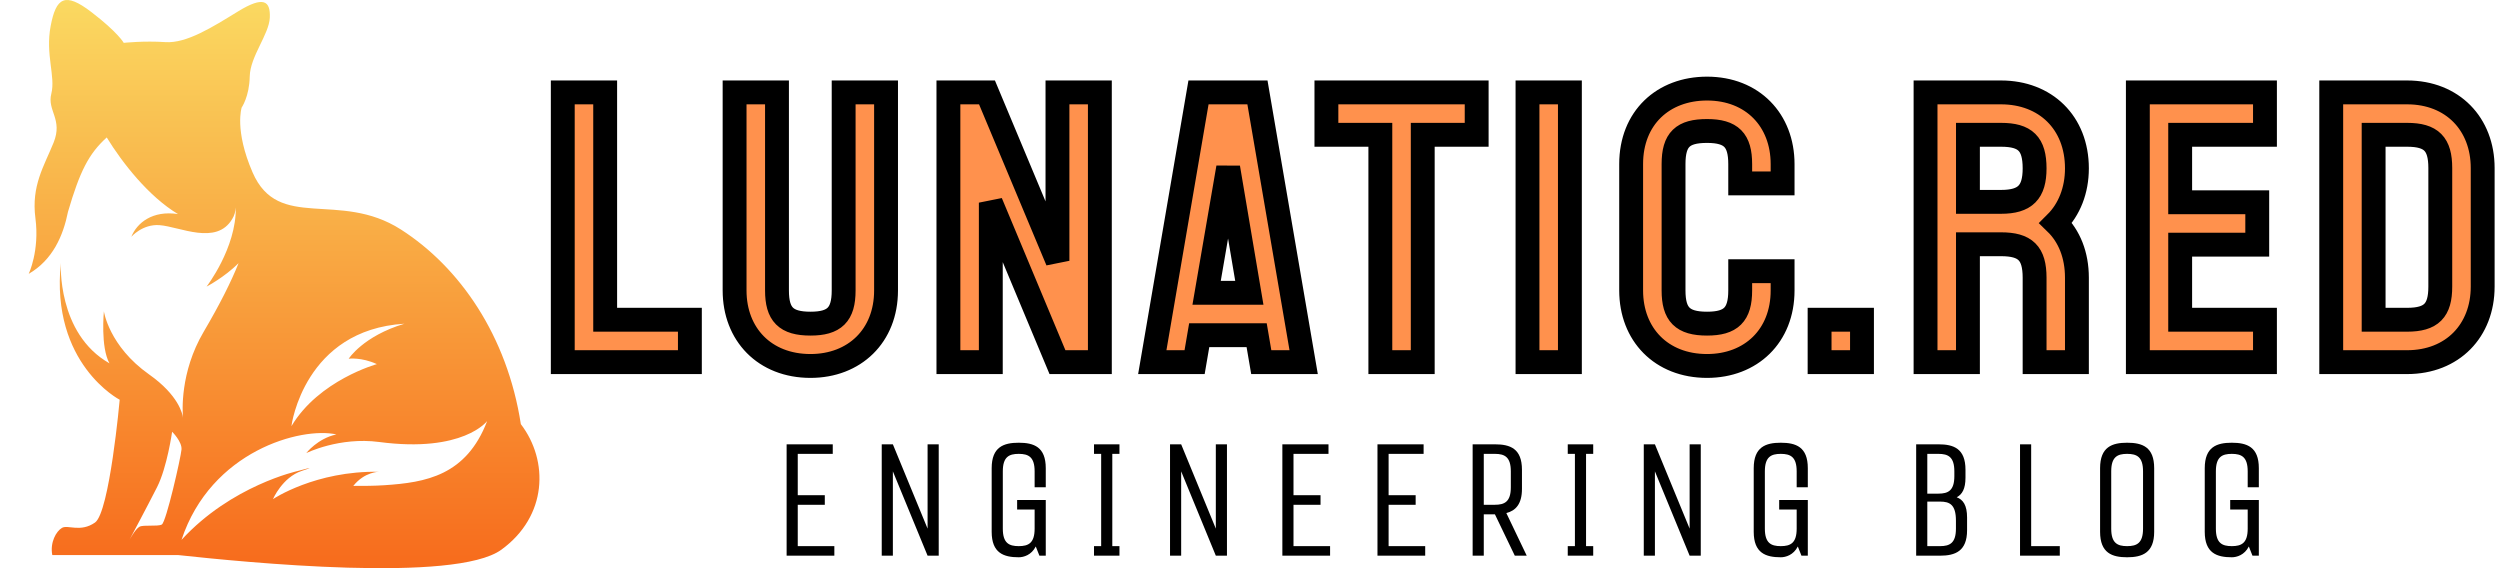 <?xml version="1.0" encoding="UTF-8" standalone="no" ?>
<!DOCTYPE svg PUBLIC "-//W3C//DTD SVG 1.1//EN" "http://www.w3.org/Graphics/SVG/1.1/DTD/svg11.dtd">
<svg xmlns="http://www.w3.org/2000/svg" xmlns:xlink="http://www.w3.org/1999/xlink" version="1.1" width="1100" height="250" viewBox="0 0 1100 250" xml:space="preserve">
<desc>lunatic.red logo</desc>
<defs>
</defs>
<g transform="matrix(3.5 0 0 3.5 670 100)" id="lunatic.red"  >
<g style=""  paint-order="stroke"   >
		<g transform="matrix(1 0 0 1 0 0)" id="text-logo-path-0"  >
<path style="stroke: rgb(0,0,0); stroke-width: 3; stroke-dasharray: none; stroke-linecap: butt; stroke-dashoffset: 0; stroke-linejoin: miter; stroke-miterlimit: 4; fill: rgb(255,145,77); fill-rule: nonzero; opacity: 1;"  paint-order="stroke"  transform=" translate(-122.62, 16.955)" d="M 1.94 -33.91 L 1.94 0 L 17.92 0 L 17.92 -5.33 L 7.27 -5.33 L 7.27 -33.91 Z M 23.54 -33.91 L 23.54 -9.01 C 23.54 -3.49 27.32 0.48 33.08 0.48 C 38.6 0.48 42.58 -3.29 42.58 -9.01 L 42.58 -33.91 L 37.25 -33.91 L 37.25 -9.01 C 37.25 -5.96 36.09 -4.84 33.08 -4.84 C 29.98 -4.84 28.87 -6.01 28.87 -9.01 L 28.87 -33.91 Z M 50.42 -33.91 L 50.42 0 L 55.75 0 L 55.75 -20.05 L 64.13 0 L 69.46 0 L 69.46 -33.91 L 64.13 -33.91 L 64.13 -12.74 L 55.27 -33.91 Z M 81.86 -33.91 L 76.05 0 L 81.37 0 L 81.95 -3.39 L 89.17 -3.39 L 89.75 0 L 95.08 0 L 89.27 -33.91 Z M 82.88 -8.72 L 85.59 -24.46 L 88.25 -8.72 Z M 116.83 -33.91 L 97.94 -33.91 L 97.94 -28.58 L 104.72 -28.58 L 104.72 0 L 110.05 0 L 110.05 -28.58 L 116.83 -28.58 Z M 123.22 -33.91 L 123.22 0 L 128.55 0 L 128.55 -33.91 Z M 136.25 -24.9 L 136.25 -9.01 C 136.25 -3.49 140.03 0.48 145.79 0.48 C 151.32 0.48 155.29 -3.29 155.29 -9.01 L 155.29 -11.43 L 149.96 -11.43 L 149.96 -9.01 C 149.96 -5.96 148.8 -4.84 145.79 -4.84 C 142.69 -4.84 141.58 -6.01 141.58 -9.01 L 141.58 -24.9 C 141.58 -28 142.74 -29.06 145.79 -29.06 C 148.85 -29.06 149.96 -27.9 149.96 -24.9 L 149.96 -22.47 L 155.29 -22.47 L 155.29 -24.9 C 155.29 -30.42 151.51 -34.39 145.79 -34.39 C 140.27 -34.39 136.25 -30.71 136.25 -24.9 Z M 159.94 -5.33 L 159.94 0 L 165.27 0 L 165.27 -5.33 Z M 182.75 -33.91 L 173.26 -33.91 L 173.26 0 L 178.59 0 L 178.59 -14.82 L 182.75 -14.82 C 185.8 -14.82 186.97 -13.71 186.97 -10.61 L 186.97 0 L 192.29 0 L 192.29 -10.61 C 192.29 -13.47 191.33 -15.84 189.63 -17.49 C 191.33 -19.18 192.29 -21.6 192.29 -24.36 C 192.29 -30.13 188.32 -33.91 182.75 -33.91 Z M 178.59 -20.15 L 178.59 -28.58 L 182.75 -28.58 C 185.8 -28.58 186.97 -27.46 186.97 -24.36 C 186.97 -21.36 185.8 -20.15 182.75 -20.15 Z M 199.95 -33.91 L 199.95 0 L 215.93 0 L 215.93 -5.33 L 205.27 -5.33 L 205.27 -14.77 L 214.96 -14.77 L 214.96 -20.1 L 205.27 -20.1 L 205.27 -28.58 L 215.93 -28.58 L 215.93 -33.91 Z M 233.8 -33.91 L 224.26 -33.91 L 224.26 0 L 233.8 0 C 239.52 0 243.3 -3.97 243.3 -9.49 L 243.3 -24.41 C 243.3 -29.93 239.52 -33.91 233.8 -33.91 Z M 229.59 -5.33 L 229.59 -28.58 L 233.8 -28.58 C 236.86 -28.58 237.97 -27.42 237.97 -24.41 L 237.97 -9.49 C 237.97 -6.49 236.86 -5.33 233.8 -5.33 Z" stroke-linecap="round" />
</g>
</g>
</g>
<g transform="matrix(2.5 0 0 2.5 670 220)" id="engineeringblog"  >
<g style=""  paint-order="stroke"   >
		<g transform="matrix(1 0 0 1 0 0)" id="tagline-0236060d-c1eb-44f5-a875-8c6c772bcf22-logo-path-0"  >
<path style="stroke: none; stroke-width: 0; stroke-dasharray: none; stroke-linecap: butt; stroke-dashoffset: 0; stroke-linejoin: miter; stroke-miterlimit: 4; fill: rgb(0,0,0); fill-rule: nonzero; opacity: 1;"  paint-order="stroke"  transform=" translate(-132.355, 9.8)" d="M 2.8 -19.6 L 2.8 0 L 11.2 0 L 11.2 -1.68 L 4.76 -1.68 L 4.76 -8.96 L 9.52 -8.96 L 9.52 -10.64 L 4.76 -10.64 L 4.76 -17.92 L 10.92 -17.92 L 10.92 -19.6 Z M 19.54 -19.6 L 19.54 0 L 21.5 0 L 21.5 -14.84 L 27.61 0 L 29.57 0 L 29.57 -19.6 L 27.61 -19.6 L 27.61 -4.76 L 21.5 -19.6 Z M 48.41 -9.8 L 43.37 -9.8 L 43.37 -8.12 L 46.45 -8.12 L 46.45 -4.76 C 46.45 -2.21 45.36 -1.68 43.65 -1.68 C 41.94 -1.68 40.85 -2.21 40.85 -4.76 L 40.85 -14.84 C 40.85 -17.39 41.94 -17.92 43.65 -17.92 C 45.36 -17.92 46.45 -17.39 46.45 -14.84 L 46.45 -12.04 L 48.41 -12.04 L 48.41 -15.4 C 48.41 -19.15 46.31 -19.88 43.65 -19.88 C 41.02 -19.88 38.89 -19.15 38.89 -15.4 L 38.89 -4.2 C 38.89 -0.45 41.02 0.28 43.65 0.28 C 44.52 0.28 45.89 -0.11 46.65 -1.62 L 47.29 0 L 48.41 0 Z M 61.38 -19.6 L 56.9 -19.6 L 56.9 -17.92 L 58.16 -17.92 L 58.16 -1.68 L 56.9 -1.68 L 56.9 0 L 61.38 0 L 61.38 -1.68 L 60.12 -1.68 L 60.12 -17.92 L 61.38 -17.92 Z M 70.28 -19.6 L 70.28 0 L 72.24 0 L 72.24 -14.84 L 78.34 0 L 80.3 0 L 80.3 -19.6 L 78.34 -19.6 L 78.34 -4.76 L 72.24 -19.6 Z M 90.05 -19.6 L 90.05 0 L 98.45 0 L 98.45 -1.68 L 92.01 -1.68 L 92.01 -8.96 L 96.77 -8.96 L 96.77 -10.64 L 92.01 -10.64 L 92.01 -17.92 L 98.17 -17.92 L 98.17 -19.6 Z M 106.79 -19.6 L 106.79 0 L 115.19 0 L 115.19 -1.68 L 108.75 -1.68 L 108.75 -8.96 L 113.51 -8.96 L 113.51 -10.64 L 108.75 -10.64 L 108.75 -17.92 L 114.91 -17.92 L 114.91 -19.6 Z M 123.54 0 L 125.5 0 L 125.5 -7.28 L 127.46 -7.28 L 130.96 0 L 133.06 0 L 129.47 -7.5 C 131.1 -7.92 132.22 -9.07 132.22 -11.76 L 132.22 -15.12 C 132.22 -18.87 130.12 -19.6 127.46 -19.6 L 123.54 -19.6 Z M 125.5 -8.96 L 125.5 -17.92 L 127.46 -17.92 C 129.16 -17.92 130.26 -17.39 130.26 -14.84 L 130.26 -12.04 C 130.26 -9.49 129.16 -8.96 127.46 -8.96 Z M 144.76 -19.6 L 140.28 -19.6 L 140.28 -17.92 L 141.54 -17.92 L 141.54 -1.68 L 140.28 -1.68 L 140.28 0 L 144.76 0 L 144.76 -1.68 L 143.5 -1.68 L 143.5 -17.92 L 144.76 -17.92 Z M 153.66 -19.6 L 153.66 0 L 155.62 0 L 155.62 -14.84 L 161.73 0 L 163.69 0 L 163.69 -19.6 L 161.73 -19.6 L 161.73 -4.76 L 155.62 -19.6 Z M 182.53 -9.8 L 177.49 -9.8 L 177.49 -8.12 L 180.57 -8.12 L 180.57 -4.76 C 180.57 -2.21 179.48 -1.68 177.77 -1.68 C 176.06 -1.68 174.97 -2.21 174.97 -4.76 L 174.97 -14.84 C 174.97 -17.39 176.06 -17.92 177.77 -17.92 C 179.48 -17.92 180.57 -17.39 180.57 -14.84 L 180.57 -12.04 L 182.53 -12.04 L 182.53 -15.4 C 182.53 -19.15 180.43 -19.88 177.77 -19.88 C 175.14 -19.88 173.01 -19.15 173.01 -15.4 L 173.01 -4.2 C 173.01 -0.45 175.14 0.28 177.77 0.28 C 178.64 0.28 180.01 -0.11 180.77 -1.62 L 181.41 0 L 182.53 0 Z M 201.6 0 L 205.8 0 C 208.46 0 210.56 -0.78 210.56 -4.48 L 210.56 -6.72 C 210.56 -8.88 209.86 -9.86 208.74 -10.28 C 209.69 -10.78 210.28 -11.76 210.28 -13.72 L 210.28 -15.12 C 210.28 -18.87 208.18 -19.6 205.52 -19.6 L 201.6 -19.6 Z M 203.56 -1.68 L 203.56 -9.52 L 205.8 -9.52 C 207.51 -9.52 208.6 -8.99 208.6 -6.16 L 208.6 -4.76 C 208.6 -2.21 207.51 -1.68 205.8 -1.68 Z M 203.56 -10.92 L 203.56 -17.92 L 205.52 -17.92 C 207.23 -17.92 208.32 -17.39 208.32 -14.84 L 208.32 -14 C 208.32 -11.45 207.23 -10.92 205.52 -10.92 Z M 219.88 -19.6 L 219.88 0 L 226.88 0 L 226.88 -1.68 L 221.84 -1.68 L 221.84 -19.6 Z M 233.97 -15.4 L 233.97 -4.2 C 233.97 -0.45 236.1 0.28 238.73 0.28 C 241.39 0.28 243.49 -0.5 243.49 -4.2 L 243.49 -15.4 C 243.49 -19.15 241.39 -19.88 238.73 -19.88 C 236.1 -19.88 233.97 -19.15 233.97 -15.4 Z M 235.93 -4.76 L 235.93 -14.84 C 235.93 -17.39 237.02 -17.92 238.73 -17.92 C 240.44 -17.92 241.53 -17.39 241.53 -14.84 L 241.53 -4.76 C 241.53 -2.21 240.44 -1.68 238.73 -1.68 C 237.02 -1.68 235.93 -2.21 235.93 -4.76 Z M 261.91 -9.8 L 256.87 -9.8 L 256.87 -8.12 L 259.95 -8.12 L 259.95 -4.76 C 259.95 -2.21 258.86 -1.68 257.15 -1.68 C 255.44 -1.68 254.35 -2.21 254.35 -4.76 L 254.35 -14.84 C 254.35 -17.39 255.44 -17.92 257.15 -17.92 C 258.86 -17.92 259.95 -17.39 259.95 -14.84 L 259.95 -12.04 L 261.91 -12.04 L 261.91 -15.4 C 261.91 -19.15 259.81 -19.88 257.15 -19.88 C 254.52 -19.88 252.39 -19.15 252.39 -15.4 L 252.39 -4.2 C 252.39 -0.45 254.52 0.28 257.15 0.28 C 258.02 0.28 259.39 -0.11 260.15 -1.62 L 260.79 0 L 261.91 0 Z" stroke-linecap="round" />
</g>
</g>
</g>
<g transform="matrix(1 0 0 1 125 125)" id="fox"  >
<g style=""  paint-order="stroke"   >
		<g transform="matrix(1 0 0 1 0 -1.421085e-14)" id="path-01"  >
<linearGradient id="SVGID_137103" gradientUnits="userSpaceOnUse" gradientTransform="matrix(1 0 0 1 0 -0)"  x1="0" y1="0" x2="0" y2="250">
<stop offset="0%" style="stop-color:rgb(250,217,97);stop-opacity: 1"/>
<stop offset="100%" style="stop-color:rgb(247,107,28);stop-opacity: 1"/>
</linearGradient>
<path style="stroke: none; stroke-width: 1; stroke-dasharray: none; stroke-linecap: butt; stroke-dashoffset: 0; stroke-linejoin: miter; stroke-miterlimit: 4; fill: url(#SVGID_137103); fill-rule: nonzero; opacity: 1;"  paint-order="stroke"  transform=" translate(-112.367, -125)" d="M 216.536 186.617 C 210.532 147.748 189.676 117.57 163.763 100.979 C 136.6 83.588 109.881 102.051 98.508 75.865 C 90.42 57.243 93.704 47.308 93.704 47.308 C 93.704 47.308 97.08 42.485 97.252 33.643 C 97.425 24.802 105.761 15.156 106.083 7.761 C 106.404 0.367 103.35 -1.884 92.095 5.028 C 80.84 11.941 69.43 19.175 60.106 18.532 C 50.782 17.889 41.813 18.854 41.813 18.854 C 41.813 18.854 39.368 14.352 27.633 5.35 C 15.898 -3.652 12.04 -1.08 9.65 11.459 C 7.259 23.998 11.879 33.643 9.95 41.199 C 8.021 48.754 15.119 52.419 10.955 62.74 C 6.797 73.048 1.073 81.658 2.953 96.007 C 4.833 110.356 0 120.496 0 120.496 C 10.575 114.356 15.193 103.704 17.303 93.102 L 17.308 93.104 C 22.536 75.295 26.41 67.647 34.336 60.476 L 34.336 60.476 C 41.197 71.704 52.867 86.526 65.676 94.189 C 54.38 92.476 47.593 98.127 45.147 104.196 C 45.147 104.196 50.043 98.502 57.576 99.067 C 66.507 99.737 82.564 108.129 89.535 96.367 C 90.528 94.848 90.966 92.993 91.119 91.311 C 91.339 109.19 78.26 126.101 78.26 126.101 C 78.26 126.101 86.051 122.061 92.329 115.798 C 89.077 123.943 84.21 133.692 76.94 146.063 C 66.458 163.902 67.651 181.274 67.897 183.848 C 67.677 182.144 65.965 173.916 52.985 164.759 C 35.276 152.267 33.078 136.97 33.078 136.97 C 33.078 136.97 31.546 152.788 35.538 159.869 C 12.354 146.725 14.134 115.674 14.134 115.674 C 9.562 160.141 40.031 175.889 40.031 175.889 C 40.031 175.889 35.58 225.426 29.172 229.912 C 22.764 234.398 17.21 230.766 14.647 232.262 C 12.084 233.757 9.307 238.67 10.375 244.223 L 65.698 244.223 C 95.388 247.427 187.664 256.612 207.956 241.874 C 228.248 227.135 228.889 202.785 216.536 186.617 z M 165.319 142.438 C 147.151 147.882 140.791 157.841 140.791 157.841 C 140.791 157.841 146.367 157.074 153.189 160.211 C 153.189 160.211 127.665 167.256 115.593 187.523 C 115.622 186.889 121.352 145.129 165.319 142.438 z M 58.542 230.805 C 56.608 231.772 50.528 230.805 48.732 231.772 C 46.936 232.74 44.311 237.546 44.311 237.546 C 44.311 237.546 52.048 223.068 56.47 214.363 C 60.891 205.659 63.102 189.968 63.102 189.968 C 63.102 189.968 67.523 194.329 67.23 197.784 C 66.938 201.238 60.476 229.838 58.542 230.805 z M 156.551 213.493 C 151.967 213.798 147.355 213.812 142.819 213.799 C 147.798 207.525 154.131 207.589 154.131 207.589 C 126.164 207.055 107.476 219.611 107.476 219.611 C 107.476 219.611 111.586 210.038 120.106 207.209 C 128.627 204.379 118.491 207.209 118.491 207.209 C 118.491 207.209 89.244 213.536 67.23 237.546 C 80.195 198.325 119.942 187.707 135.379 191.146 C 127.057 192.943 122.124 199.368 122.124 199.368 C 122.124 199.368 136.627 192.152 154.188 194.474 C 191.184 199.368 201.723 185.249 201.723 185.249 C 192.53 209.312 174.609 212.293 156.551 213.493 z" stroke-linecap="round" />
</g>
</g>
</g>
</svg>